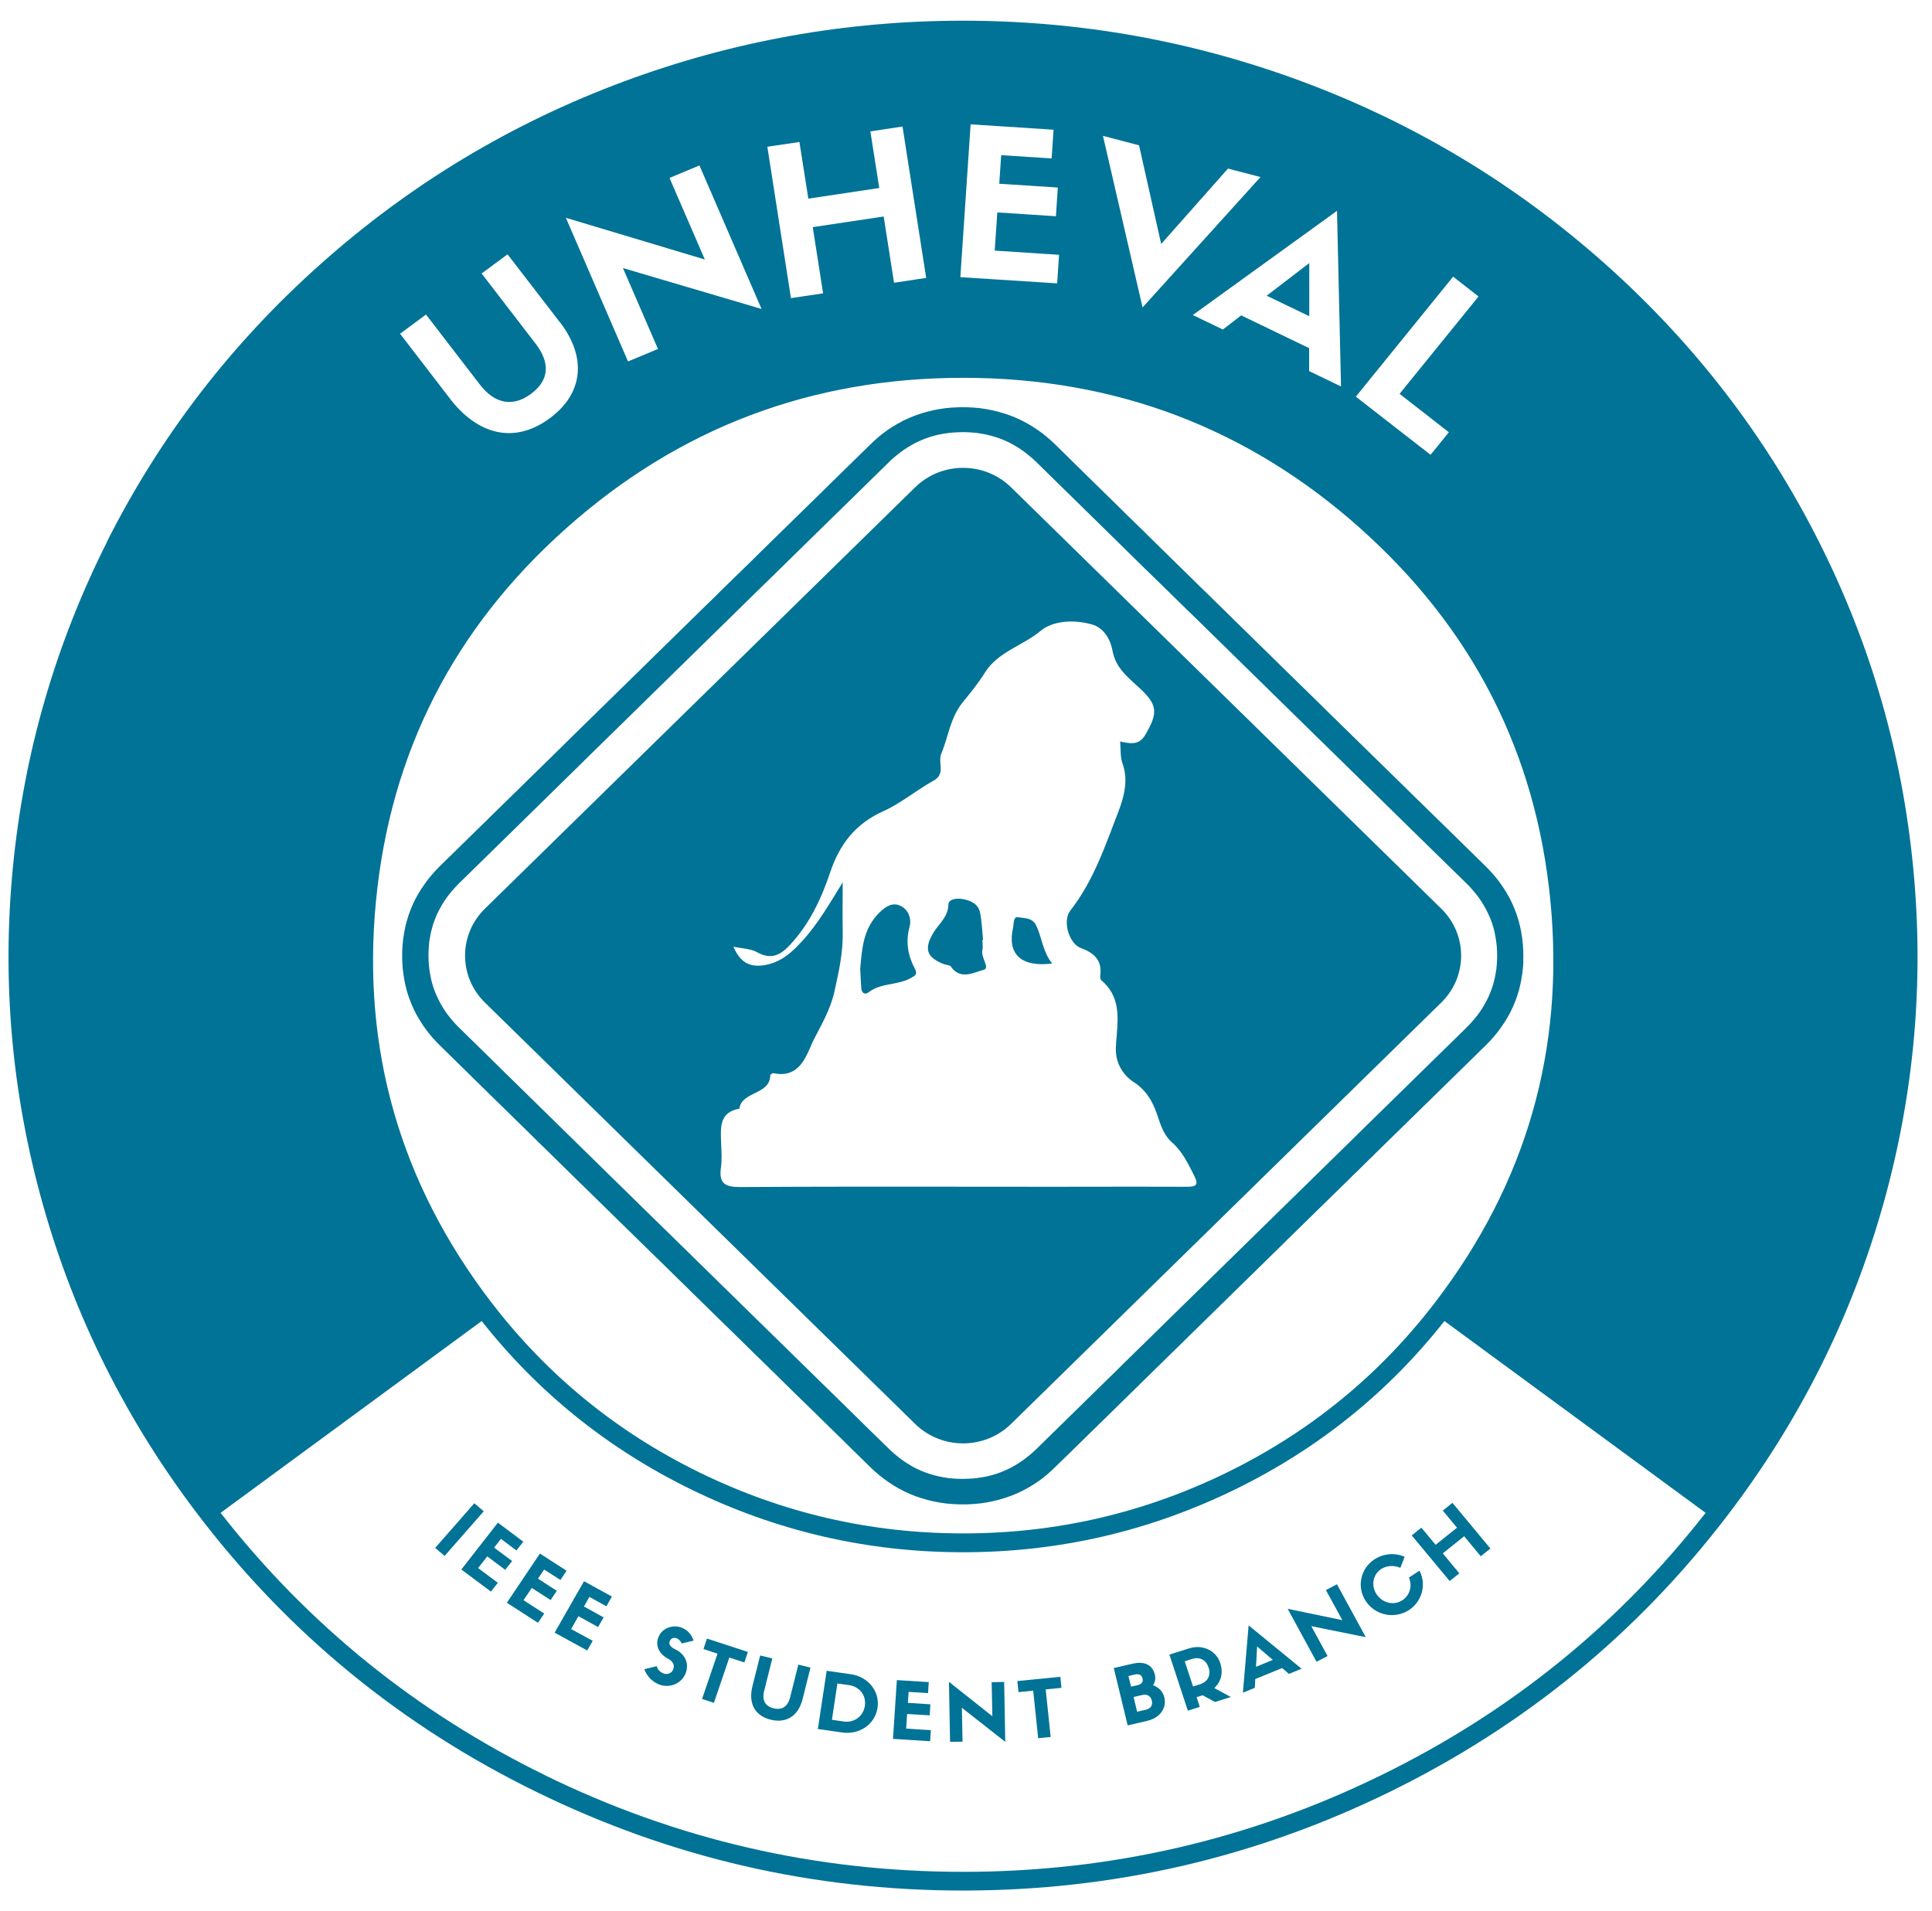 <?xml version="1.0"?>
<svg width="280" height="277" xmlns="http://www.w3.org/2000/svg" xmlns:svg="http://www.w3.org/2000/svg" version="1.1">
 <title>ieee-logo</title>
 <g class="layer">
  <title>Layer 1</title>
  <g fill="#007396" fill-rule="none" font-family="none" font-size="none" font-weight="none" id="Background" stroke-dashoffset="0" stroke-miterlimit="10" text-anchor="none">
   <g data-paper-data="{&quot;isGlobalGroup&quot;:true,&quot;bounds&quot;:{&quot;x&quot;:145.9865050217383,&quot;y&quot;:106,&quot;width&quot;:258.0269899565233,&quot;height&quot;:258}}" id="svg_2">
    <g data-paper-data="{&quot;fillRule&quot;:&quot;nonzero&quot;,&quot;fillRuleOriginal&quot;:&quot;evenodd&quot;,&quot;isIcon&quot;:true,&quot;iconStyle&quot;:&quot;standalone&quot;,&quot;selectedEffects&quot;:{&quot;container&quot;:&quot;square_simple_filledplus_rounded_rotated&quot;,&quot;transformation&quot;:&quot;rotate0;translate50&quot;,&quot;pattern&quot;:&quot;&quot;},&quot;bounds&quot;:{&quot;x&quot;:199.2577999764242,&quot;y&quot;:159.2582330096037,&quot;width&quot;:151.48413951867812,&quot;height&quot;:151.4841319444713},&quot;widthRatioIconToContainer&quot;:0.42464629212404503,&quot;heightRatioIconToContainer&quot;:0.5151518117168207,&quot;relativeBoundsIconToContainer&quot;:{&quot;top&quot;:-0.046622713839394765,&quot;left&quot;:-0.00418340592917148},&quot;iconType&quot;:&quot;icon&quot;,&quot;rawIconId&quot;:&quot;0986e680-966b-4abb-a07d-79a8c8aaf2b7&quot;,&quot;isSvgStockIcon&quot;:true,&quot;combineTerms&quot;:&quot;animal,lion&quot;,&quot;combineTermsExtended&quot;:{&quot;icon&quot;:[&quot;animal&quot;,&quot;lion&quot;]},&quot;isDetailed&quot;:false,&quot;suitableAsStandaloneIcon&quot;:true}" fill-rule="nonzero" id="svg_3">
     <path d="m70.28,145.31c-3.84,-3.76 -3.84,-9.85 0,-13.61l62.35,-61.07c3.84,-3.76 10.06,-3.76 13.9,0l62.35,61.07c3.84,3.76 3.84,9.85 0,13.61l-62.35,61.07c-3.84,3.76 -10.06,3.76 -13.9,0l-62.35,-61.07zm46.1,-9.04c2.27,-2.53 3.92,-5.43 5.75,-8.38c0,0.77 0,1.53 -0.01,2.3c-0.01,1.53 -0.02,3.08 0.01,4.62c0.1,3.08 -0.55,6.01 -1.22,9c-0.58,2.54 -1.92,4.82 -3,6.93c-0.15,0.29 -0.29,0.62 -0.44,0.98c-0.85,1.94 -1.98,4.54 -5.33,3.83c-0.15,-0.03 -0.5,0.17 -0.5,0.27c-0.05,2.92 -4.1,2.28 -4.49,4.87c-2.81,0.5 -2.73,2.56 -2.65,4.66c0,0.11 0.01,0.2 0.01,0.3c0.06,1.21 0.13,2.43 -0.03,3.61c-0.31,2.24 0.57,2.8 2.81,2.79c11.2,-0.07 22.38,-0.06 33.58,-0.05c4,0 8,0.01 11.99,0.01c2.13,0 4.26,-0.01 6.38,-0.01c4.25,0 8.49,-0.01 12.75,0.01c1.28,0 1.81,-0.19 1.09,-1.59c-0.89,-1.75 -1.68,-3.49 -3.24,-4.85c-0.98,-0.86 -1.51,-2.11 -1.95,-3.48c-0.64,-1.97 -1.49,-3.91 -3.59,-5.26c-1.46,-0.95 -2.67,-2.69 -2.58,-4.97c0.02,-0.57 0.06,-1.14 0.12,-1.71c0.23,-2.87 0.46,-5.8 -2.23,-8.08c-0.17,-0.14 -0.17,-0.55 -0.14,-0.82c0.24,-2.1 -0.95,-3.16 -2.81,-3.84c-1.76,-0.65 -2.7,-3.95 -1.55,-5.42c3.37,-4.3 5.07,-9.41 6.98,-14.36c0.8,-2.09 1.48,-4.54 0.59,-6.99c-0.34,-0.96 -0.24,-2.07 -0.34,-3.17c1.47,0.32 2.73,0.57 3.61,-0.91c2.02,-3.4 1.8,-4.49 -1.13,-7.14c-1.57,-1.43 -3.18,-2.75 -3.6,-5.18c-0.26,-1.42 -1.18,-3.25 -2.98,-3.74c-2.6,-0.72 -5.63,-0.57 -7.45,0.96c-2.6,2.14 -6.19,3.04 -8.05,6.03c-0.93,1.5 -2.09,2.93 -3.16,4.23c-1.9,2.33 -2.11,5.04 -3.17,7.54c-0.19,0.47 -0.15,0.99 -0.11,1.5c0.08,0.87 0.15,1.74 -0.99,2.38c-2.5,1.38 -4.74,3.29 -7.32,4.45c-4.03,1.81 -6.29,4.78 -7.65,8.78c-1.3,3.88 -3.02,7.57 -5.89,10.63c-1.31,1.39 -2.67,2.16 -4.69,1.03c-0.95,-0.54 -2.24,-0.55 -3.46,-0.82c0.94,2.25 2.32,3.03 4.49,2.68c2.43,-0.4 4.09,-1.94 5.62,-3.66zm26.09,-0.06c-0.03,0.01 -0.05,0.01 -0.09,0.01c0,0.17 0.01,0.34 0.02,0.49c0.02,0.35 0.04,0.69 -0.03,1.03c-0.11,0.45 0.1,1 0.29,1.49c0.24,0.64 0.45,1.2 -0.1,1.34c-0.25,0.06 -0.5,0.15 -0.77,0.23c-1.3,0.44 -2.83,0.96 -3.98,-0.71c-0.16,-0.23 -0.69,-0.22 -1.02,-0.35c-2.5,-0.99 -2.9,-2.18 -1.55,-4.49c0.78,-1.34 2.17,-2.31 2.21,-4.13c0.02,-0.86 1.28,-0.95 2.03,-0.82c1.17,0.2 2.33,0.7 2.57,2.02c0.25,1.28 0.29,2.59 0.42,3.88zm-17.64,7.02c-0.08,-0.87 -0.1,-1.73 -0.16,-2.84c0.26,-2.8 0.38,-5.81 2.85,-8.19c0.97,-0.93 1.92,-1.45 3.03,-0.89c1.14,0.56 1.57,1.91 1.28,2.98c-0.6,2.18 -0.27,4.17 0.74,6.08c0.44,0.83 0.13,1 -0.53,1.37c-0.02,0.01 -0.04,0.03 -0.08,0.04c-1.91,1.05 -4.3,0.65 -6.09,2.05c-0.56,0.42 -1,0.04 -1.05,-0.6zm25.34,-9.08c0.86,1.73 0.91,3.75 2.32,5.5c-4.51,0.57 -6.53,-1.37 -5.67,-5.17c0.03,-0.14 0.05,-0.3 0.06,-0.47c0.05,-0.56 0.12,-1.19 0.68,-1.07c0.88,0.17 2.04,0.01 2.62,1.21zm70.61,5.12l-0.04,0.78c0,0.02 -0.01,0.05 -0.01,0.07l-0.08,0.78c0,0.03 -0.01,0.05 -0.01,0.08l-0.12,0.77c0,0.03 -0.01,0.06 -0.01,0.08l-0.15,0.77c-0.01,0.03 -0.01,0.06 -0.02,0.08l-0.18,0.76c-0.01,0.03 -0.02,0.06 -0.03,0.09l-0.23,0.75c-0.01,0.02 -0.01,0.05 -0.02,0.08l-0.27,0.74c-0.01,0.03 -0.02,0.05 -0.03,0.08l-0.3,0.72c-0.01,0.02 -0.02,0.05 -0.04,0.08l-0.33,0.7c-0.01,0.03 -0.03,0.05 -0.04,0.08l-0.38,0.68c-0.01,0.03 -0.03,0.05 -0.04,0.08l-0.41,0.66c-0.02,0.03 -0.03,0.05 -0.05,0.07l-0.44,0.65c-0.01,0.02 -0.03,0.05 -0.05,0.07l-0.46,0.62c-0.02,0.03 -0.04,0.05 -0.05,0.07l-0.5,0.6c-0.01,0.02 -0.03,0.04 -0.05,0.06l-0.53,0.59c-0.01,0.02 -0.03,0.03 -0.05,0.05l-0.55,0.57l-0.68,0.65l-0.56,0.56l-10.09,9.88l-4.49,4.39l-0.56,0.56l-0.57,0.55l-0.56,0.55l-0.56,0.56l-0.56,0.55l-0.57,0.55l-0.56,0.56l-0.56,0.55l-2.81,2.74l-5.61,5.49l-0.56,0.56l-20.19,19.78l-2.24,2.2l-0.56,0.55l-0.57,0.55l-0.56,0.56l-6.17,6.04l-2.81,2.74l-0.5,0.48c-0.01,0.01 -0.03,0.03 -0.05,0.04l-0.59,0.53c-0.02,0.01 -0.04,0.03 -0.06,0.05l-0.61,0.49c-0.02,0.01 -0.04,0.03 -0.06,0.05l-0.63,0.46c-0.03,0.01 -0.05,0.03 -0.08,0.05l-0.65,0.43c-0.03,0.02 -0.05,0.03 -0.09,0.05l-0.68,0.4c-0.02,0.02 -0.05,0.03 -0.08,0.05l-0.7,0.37c-0.03,0.01 -0.06,0.03 -0.09,0.04l-0.72,0.34c-0.03,0.01 -0.05,0.02 -0.09,0.04l-0.73,0.29c-0.03,0.01 -0.06,0.02 -0.1,0.03l-0.74,0.26c-0.03,0.01 -0.06,0.02 -0.1,0.03l-0.76,0.23c-0.02,0.01 -0.05,0.01 -0.09,0.02l-0.77,0.19c-0.02,0.01 -0.05,0.02 -0.09,0.02l-0.78,0.16c-0.02,0 -0.05,0.01 -0.09,0.01l-0.78,0.12c-0.03,0.01 -0.05,0.01 -0.09,0.01l-0.78,0.08c-0.03,0 -0.06,0.01 -0.09,0.01l-0.79,0.04c-0.03,0.01 -0.05,0.01 -0.08,0.01l-0.79,0.01c-0.03,0 -0.05,0 -0.08,0l-0.66,-0.01c-0.02,0 -0.05,0 -0.08,0l-0.79,-0.04c-0.02,0 -0.05,-0.01 -0.08,-0.01l-0.79,-0.07c-0.03,0 -0.05,-0.01 -0.09,-0.01l-0.78,-0.12c-0.03,0 -0.06,0 -0.09,-0.01l-0.78,-0.15c-0.03,-0.01 -0.06,-0.01 -0.09,-0.02l-0.77,-0.18c-0.03,-0.01 -0.06,-0.02 -0.1,-0.03l-0.76,-0.22c-0.02,0 -0.05,-0.01 -0.09,-0.02l-0.75,-0.26c-0.03,-0.01 -0.05,-0.02 -0.09,-0.03l-0.74,-0.29c-0.02,-0.01 -0.05,-0.02 -0.09,-0.04l-0.72,-0.33c-0.02,-0.01 -0.05,-0.03 -0.09,-0.04l-0.7,-0.37c-0.03,-0.01 -0.05,-0.03 -0.09,-0.04l-0.68,-0.4c-0.03,-0.02 -0.05,-0.03 -0.08,-0.05l-0.66,-0.43c-0.02,-0.01 -0.05,-0.03 -0.08,-0.05l-0.63,-0.45c-0.03,-0.02 -0.05,-0.04 -0.08,-0.05l-0.61,-0.49c-0.02,-0.01 -0.04,-0.03 -0.06,-0.05l-0.6,-0.51c-0.02,-0.01 -0.03,-0.03 -0.05,-0.05l-0.58,-0.54l-0.11,-0.11l-3.37,-3.3l-0.56,-0.56l-3.92,-3.84l-2.81,-2.74l-5.04,-4.95l-1.13,-1.09l-0.56,-0.56l-3.37,-3.3l-4.49,-4.39l-0.56,-0.55l-0.56,-0.56l-0.56,-0.55l-0.57,-0.55l-1.68,-1.65l-1.12,-1.1l-0.57,-0.55l-2.8,-2.74l-2.81,-2.75l-3.92,-3.84l-1.12,-1.1l-0.57,-0.55l-5.04,-4.95l-0.57,-0.55l-0.56,-0.55l-0.56,-0.56l-3.92,-3.84l-2.25,-2.2l-0.56,-0.55l-1.68,-1.65l-5.04,-4.95l-0.49,-0.49c-0.01,-0.01 -0.03,-0.03 -0.04,-0.05l-0.54,-0.58c-0.01,-0.02 -0.03,-0.04 -0.05,-0.06l-0.5,-0.6c-0.01,-0.02 -0.03,-0.04 -0.05,-0.06l-0.47,-0.62c-0.01,-0.03 -0.03,-0.05 -0.05,-0.07l-0.44,-0.64c-0.02,-0.03 -0.03,-0.05 -0.05,-0.08l-0.41,-0.66c-0.02,-0.02 -0.03,-0.05 -0.04,-0.07l-0.39,-0.68c-0.01,-0.03 -0.03,-0.06 -0.04,-0.08l-0.34,-0.7c-0.01,-0.03 -0.02,-0.05 -0.03,-0.08l-0.31,-0.71c-0.01,-0.03 -0.02,-0.06 -0.03,-0.09l-0.27,-0.72c-0.01,-0.03 -0.02,-0.06 -0.03,-0.09l-0.24,-0.74c-0.01,-0.03 -0.01,-0.06 -0.02,-0.09l-0.19,-0.76c-0.01,-0.02 -0.02,-0.05 -0.02,-0.08l-0.16,-0.77c0,-0.02 -0.01,-0.05 -0.01,-0.08l-0.12,-0.77c-0.01,-0.03 -0.01,-0.05 -0.01,-0.08l-0.09,-0.77c0,-0.03 -0.01,-0.06 -0.01,-0.08l-0.04,-0.78c-0.01,-0.02 -0.01,-0.05 -0.01,-0.07l-0.01,-0.78c0,-0.03 0,-0.05 0,-0.07l0.01,-0.65c0,-0.02 0,-0.05 0,-0.07l0.04,-0.78c0,-0.02 0.01,-0.05 0.01,-0.07l0.08,-0.78c0,-0.03 0.01,-0.05 0.01,-0.08l0.12,-0.77c0,-0.03 0.01,-0.06 0.01,-0.08l0.15,-0.77c0.01,-0.03 0.01,-0.06 0.02,-0.08l0.18,-0.76c0.01,-0.03 0.02,-0.06 0.03,-0.09l0.23,-0.75c0.01,-0.02 0.01,-0.05 0.02,-0.08l0.27,-0.74c0.01,-0.03 0.02,-0.05 0.03,-0.08l0.3,-0.72c0.01,-0.02 0.02,-0.05 0.04,-0.08l0.33,-0.7c0.01,-0.02 0.03,-0.05 0.04,-0.08l0.38,-0.68c0.01,-0.03 0.03,-0.05 0.04,-0.08l0.41,-0.66c0.02,-0.03 0.03,-0.05 0.05,-0.07l0.44,-0.65c0.01,-0.02 0.03,-0.05 0.05,-0.07l0.46,-0.62c0.02,-0.03 0.04,-0.05 0.05,-0.07l0.5,-0.6c0.01,-0.02 0.03,-0.04 0.05,-0.06l0.53,-0.59c0.01,-0.02 0.03,-0.03 0.05,-0.05l0.55,-0.57l0.11,-0.11l1.13,-1.1l4.48,-4.39l2.81,-2.75l0.56,-0.55l6.73,-6.59l1.68,-1.65l2.24,-2.21l5.61,-5.49l0.56,-0.55l2.25,-2.2l2.8,-2.75l0.56,-0.55l3.37,-3.3l5.05,-4.94l0.56,-0.56l0.56,-0.55l2.81,-2.74l1.13,-1.1l1.67,-1.65l7.86,-7.69l1.12,-1.1l5.05,-4.95l1.68,-1.64l0.5,-0.48c0.01,-0.01 0.03,-0.03 0.05,-0.04l0.59,-0.53c0.02,-0.01 0.04,-0.03 0.06,-0.05l0.61,-0.49c0.02,-0.01 0.04,-0.03 0.06,-0.04l0.63,-0.47c0.03,-0.01 0.05,-0.03 0.08,-0.05l0.65,-0.43c0.03,-0.02 0.05,-0.03 0.09,-0.05l0.68,-0.4c0.02,-0.02 0.05,-0.03 0.08,-0.04l0.7,-0.38c0.03,-0.01 0.06,-0.03 0.09,-0.04l0.72,-0.34c0.03,-0.01 0.05,-0.02 0.09,-0.03l0.73,-0.3c0.03,-0.01 0.06,-0.02 0.1,-0.03l0.74,-0.26c0.03,-0.01 0.06,-0.02 0.1,-0.03l0.76,-0.23c0.02,-0.01 0.05,-0.01 0.09,-0.02l0.77,-0.19c0.02,-0.01 0.05,-0.02 0.09,-0.02l0.78,-0.16c0.02,0 0.05,-0.01 0.09,-0.01l0.78,-0.12c0.03,-0.01 0.05,-0.01 0.09,-0.01l0.78,-0.08c0.03,0 0.06,-0.01 0.09,-0.01l0.79,-0.04c0.03,0 0.05,-0.01 0.08,-0.01l0.79,-0.01c0.03,0 0.05,0 0.08,0l0.66,0.01c0.02,0 0.05,0 0.08,0l0.79,0.04c0.02,0 0.05,0.01 0.08,0.01l0.79,0.07c0.03,0 0.05,0.01 0.09,0.01l0.78,0.12c0.03,0 0.06,0.01 0.09,0.01l0.78,0.15c0.03,0.01 0.06,0.01 0.09,0.02l0.77,0.18c0.03,0.01 0.06,0.02 0.1,0.03l0.76,0.22c0.02,0.01 0.05,0.01 0.09,0.02l0.75,0.26c0.03,0.01 0.05,0.02 0.09,0.03l0.74,0.29c0.02,0.01 0.05,0.03 0.09,0.04l0.72,0.33c0.02,0.01 0.05,0.03 0.09,0.04l0.7,0.37c0.03,0.01 0.05,0.03 0.09,0.04l0.68,0.4c0.03,0.02 0.05,0.03 0.08,0.05l0.66,0.43c0.02,0.01 0.05,0.03 0.08,0.05l0.63,0.45c0.03,0.02 0.05,0.04 0.08,0.05l0.61,0.49c0.02,0.01 0.04,0.03 0.06,0.05l0.6,0.51c0.02,0.01 0.03,0.03 0.05,0.05l0.58,0.54l1.23,1.21l1.68,1.65l5.04,4.95l0.57,0.55l1.67,1.65l2.81,2.74l0.56,0.56l1.68,1.65l1.68,1.65l0.56,0.55l0.57,0.55l2.8,2.75l0.56,0.55l0.57,0.55l1.12,1.1l5.05,4.95l0.56,0.55l5.05,4.95l5.05,4.94l0.56,0.56l0.56,0.55l0.57,0.55l1.12,1.1l5.05,4.94l2.81,2.75l0.56,0.55l2.24,2.2l1.13,1.1l5.61,5.49l3.36,3.3l0.49,0.49c0.01,0.01 0.03,0.03 0.04,0.05l0.54,0.58c0.01,0.02 0.03,0.04 0.05,0.06l0.5,0.6c0.01,0.02 0.03,0.04 0.05,0.06l0.47,0.62c0.01,0.03 0.03,0.05 0.05,0.07l0.44,0.64c0.02,0.03 0.03,0.05 0.05,0.08l0.41,0.66c0.02,0.02 0.03,0.05 0.04,0.07l0.39,0.68c0.01,0.03 0.03,0.06 0.04,0.08l0.34,0.7c0.01,0.03 0.02,0.05 0.03,0.08l0.31,0.71c0.01,0.03 0.02,0.06 0.03,0.09l0.27,0.72c0.01,0.03 0.02,0.06 0.03,0.09l0.24,0.75c0.01,0.02 0.01,0.05 0.02,0.08l0.19,0.76c0.01,0.03 0.02,0.05 0.02,0.08l0.16,0.77c0,0.02 0.01,0.05 0.01,0.08l0.12,0.77c0.01,0.03 0.01,0.05 0.01,0.08l0.09,0.77c0,0.03 0.01,0.06 0.01,0.08l0.04,0.78c0.01,0.03 0.01,0.05 0.01,0.07l0.01,0.78c0,0.03 0,0.05 0,0.07l-0.01,0.65c0,0.02 0,0.05 0,0.07zm-3.82,-1.46l-0.04,-0.69l-0.08,-0.68l-0.11,-0.68l-0.13,-0.68l-0.17,-0.66l-0.2,-0.65l-0.24,-0.64l-0.28,-0.63l-0.3,-0.62l-0.33,-0.6l-0.36,-0.59l-0.39,-0.57l-0.43,-0.56l-0.45,-0.54l-0.47,-0.53l-0.42,-0.42l-3.37,-3.3l-5.61,-5.49l-0.56,-0.55l-0.56,-0.55l-2.24,-2.2l-0.57,-0.56l-2.8,-2.74l-5.05,-4.95l-1.13,-1.1l-0.56,-0.55l-0.56,-0.55l-0.56,-0.55l-5.05,-4.95l-5.05,-4.95l-0.56,-0.55l-5.05,-4.95l-1.13,-1.09l-1.12,-1.1l-2.81,-2.75l-1.12,-1.09l-1.13,-1.1l-0.56,-0.55l-1.68,-1.65l-0.56,-0.55l-2.25,-2.21l-2.24,-2.2l-0.56,-0.55l-5.05,-4.95l-1.68,-1.65l-1.18,-1.16l-0.54,-0.5l-0.54,-0.46l-0.55,-0.44l-0.57,-0.41l-0.59,-0.38l-0.6,-0.35l-0.61,-0.33l-0.63,-0.29l-0.64,-0.25l-0.66,-0.23l-0.66,-0.19l-0.69,-0.17l-0.69,-0.13l-0.7,-0.11l-0.71,-0.06l-0.71,-0.04l-0.6,-0.01l-0.72,0.02l-0.71,0.04l-0.71,0.07l-0.7,0.11l-0.69,0.13l-0.68,0.17l-0.66,0.2l-0.65,0.23l-0.64,0.27l-0.63,0.29l-0.61,0.33l-0.6,0.36l-0.58,0.38l-0.57,0.42l-0.55,0.44l-0.54,0.46l-0.43,0.41l-1.68,1.65l-5.04,4.94l-1.13,1.1l-7.85,7.69l-1.68,1.65l-1.13,1.1l-2.8,2.74l-0.57,0.56l-0.56,0.55l-5.05,4.95l-3.36,3.29l-0.57,0.56l-2.8,2.74l-2.24,2.2l-0.57,0.56l-5.61,5.49l-2.24,2.2l-1.68,1.65l-6.72,6.59l-0.57,0.56l-2.8,2.74l-4.49,4.4l-1.12,1.09l-0.06,0.06l-0.51,0.53l-0.47,0.53l-0.45,0.54l-0.42,0.56l-0.39,0.58l-0.35,0.59l-0.33,0.6l-0.3,0.62l-0.26,0.63l-0.24,0.65l-0.19,0.65l-0.17,0.67l-0.13,0.67l-0.11,0.68l-0.06,0.69l-0.04,0.69l-0.01,0.59l0.02,0.7l0.04,0.69l0.08,0.69l0.11,0.68l0.13,0.67l0.17,0.66l0.2,0.65l0.24,0.64l0.28,0.63l0.3,0.62l0.33,0.6l0.36,0.59l0.39,0.57l0.43,0.56l0.45,0.54l0.47,0.53l0.42,0.42l5.05,4.95l1.67,1.65l0.57,0.55l2.24,2.2l3.92,3.84l0.56,0.55l0.57,0.56l0.56,0.55l5.05,4.95l1.68,1.65l3.92,3.84l2.8,2.74l2.81,2.75l0.56,0.55l1.13,1.1l1.67,1.65l0.57,0.55l0.56,0.55l0.56,0.55l0.57,0.56l4.48,4.39l3.37,3.3l0.56,0.55l1.13,1.1l5.05,4.95l2.8,2.74l3.92,3.84l0.56,0.56l3.37,3.29l0.06,0.06l0.54,0.5l0.54,0.46l0.55,0.44l0.57,0.41l0.59,0.38l0.6,0.36l0.61,0.32l0.63,0.29l0.64,0.25l0.66,0.23l0.66,0.19l0.69,0.17l0.69,0.13l0.7,0.11l0.71,0.06l0.71,0.04l0.6,0.01l0.72,-0.02l0.71,-0.04l0.7,-0.07l0.7,-0.11l0.7,-0.13l0.68,-0.17l0.66,-0.2l0.65,-0.23l0.64,-0.27l0.63,-0.29l0.61,-0.33l0.6,-0.36l0.58,-0.38l0.57,-0.42l0.55,-0.44l0.54,-0.46l0.43,-0.41l8.41,-8.24l0.57,-0.56l0.56,-0.55l0.56,-0.55l0.57,-0.55l2.24,-2.21l20.19,-19.78l0.56,-0.55l5.61,-5.49l3.37,-3.3l0.56,-0.55l0.56,-0.55l0.57,-0.56l0.56,-0.55l0.56,-0.55l0.57,-0.55l0.56,-0.56l4.48,-4.39l3.37,-3.3l0.56,-0.55l6.18,-6.05l0.56,-0.55l0.62,-0.61l0.51,-0.53l0.47,-0.53l0.45,-0.54l0.42,-0.56l0.39,-0.58l0.35,-0.59l0.33,-0.6l0.3,-0.62l0.26,-0.63l0.24,-0.65l0.19,-0.65l0.17,-0.67l0.13,-0.67l0.11,-0.68l0.06,-0.69l0.04,-0.69l0.01,-0.59l-0.02,-0.7z" data-paper-data="{&quot;isPathIcon&quot;:true}" id="svg_4"/>
    </g>
    <g data-paper-data="{&quot;isSecondaryText&quot;:true}" fill-rule="nonzero" id="svg_5">
     <path d="m70.11,219.04l-1.37,-1.16l-5.67,6.47l1.37,1.16l5.67,-6.47z" data-paper-data="{&quot;glyphName&quot;:&quot;I&quot;,&quot;glyphIndex&quot;:0,&quot;firstGlyphOfWord&quot;:true,&quot;word&quot;:1}" id="svg_6"/>
     <path d="m71.15,230.68l1,-1.27l-2.86,-2.14l1.33,-1.69l2.6,1.95l1,-1.28l-2.61,-1.94l0.99,-1.27l2.24,1.68l1,-1.27l-3.68,-2.76l-5.3,6.79l4.3,3.21z" data-paper-data="{&quot;glyphName&quot;:&quot;E&quot;,&quot;glyphIndex&quot;:1,&quot;word&quot;:1}" id="svg_7"/>
     <path d="m77.97,235.2l0.9,-1.34l-3,-1.93l1.2,-1.78l2.73,1.76l0.9,-1.34l-2.73,-1.76l0.89,-1.33l2.36,1.52l0.89,-1.34l-3.86,-2.49l-4.79,7.13l4.51,2.91z" data-paper-data="{&quot;glyphName&quot;:&quot;E&quot;,&quot;glyphIndex&quot;:2,&quot;word&quot;:1}" id="svg_8"/>
     <path d="m85.1,239.22l0.8,-1.4l-3.13,-1.71l1.06,-1.86l2.85,1.57l0.8,-1.4l-2.85,-1.58l0.79,-1.39l2.46,1.36l0.8,-1.41l-4.04,-2.22l-4.26,7.45l4.71,2.58z" data-paper-data="{&quot;glyphName&quot;:&quot;E&quot;,&quot;glyphIndex&quot;:3,&quot;lastGlyphOfWord&quot;:true,&quot;word&quot;:1}" id="svg_9"/>
     <path d="m96.8,240.4c0.75,0.39 1.02,0.96 0.75,1.6c-0.21,0.5 -0.83,0.77 -1.38,0.55c-0.47,-0.19 -0.8,-0.45 -0.99,-1.06l-1.8,0.44c0.43,1.13 1.21,1.84 2.13,2.21c1.42,0.57 3.18,-0.02 3.83,-1.55c0.63,-1.52 -0.12,-2.9 -1.46,-3.53c-0.84,-0.4 -0.97,-0.83 -0.81,-1.19c0.17,-0.44 0.59,-0.59 1.03,-0.41c0.29,0.12 0.57,0.43 0.7,0.74l1.72,-0.41c-0.32,-0.98 -0.95,-1.58 -1.76,-1.89c-1.12,-0.45 -2.76,-0.01 -3.31,1.33c-0.53,1.24 0.03,2.46 1.36,3.18z" data-paper-data="{&quot;glyphName&quot;:&quot;S&quot;,&quot;glyphIndex&quot;:4,&quot;firstGlyphOfWord&quot;:true,&quot;word&quot;:2}" id="svg_10"/>
     <path d="m103.46,246.82l2.24,-6.58l2.18,0.71l0.51,-1.52l-5.93,-1.94l-0.51,1.52l2.04,0.67l-2.24,6.56l1.72,0.57z" data-paper-data="{&quot;glyphName&quot;:&quot;T&quot;,&quot;glyphIndex&quot;:5,&quot;word&quot;:2}" id="svg_11"/>
     <path d="m111.71,249.25c2.26,0.55 3.99,-0.55 4.6,-2.96l1.15,-4.59l-1.76,-0.43l-1.19,4.74c-0.31,1.25 -1.08,1.9 -2.38,1.59c-1.25,-0.29 -1.72,-1.19 -1.39,-2.49l1.19,-4.74l-1.76,-0.43l-1.12,4.45c-0.58,2.3 0.18,4.26 2.66,4.86z" data-paper-data="{&quot;glyphName&quot;:&quot;U&quot;,&quot;glyphIndex&quot;:6,&quot;word&quot;:2}" id="svg_12"/>
     <path d="m119.81,242.15l-1.28,8.45l3.51,0.5c2.48,0.36 4.77,-1.14 5.14,-3.57c0.36,-2.41 -1.38,-4.52 -3.87,-4.87l-3.5,-0.5zm0.76,7.11l0.79,-5.26l1.71,0.24c1.5,0.22 2.5,1.49 2.27,3.01c-0.23,1.52 -1.57,2.48 -3.06,2.26l-1.72,-0.25z" data-paper-data="{&quot;glyphName&quot;:&quot;D&quot;,&quot;glyphIndex&quot;:7,&quot;word&quot;:2}" id="svg_13"/>
     <path d="m134.8,252.37l0.11,-1.6l-3.58,-0.23l0.14,-2.12l3.27,0.2l0.1,-1.6l-3.26,-0.21l0.1,-1.59l2.82,0.18l0.1,-1.6l-4.62,-0.29l-0.56,8.52l5.39,0.34z" data-paper-data="{&quot;glyphName&quot;:&quot;E&quot;,&quot;glyphIndex&quot;:8,&quot;word&quot;:2}" id="svg_14"/>
     <path d="m143.82,248.75l-6.29,-4.99l0.16,8.7l1.81,-0.03l-0.1,-4.91l6.29,4.94l-0.16,-8.68l-1.81,0.03l0.1,4.94z" data-paper-data="{&quot;glyphName&quot;:&quot;N&quot;,&quot;glyphIndex&quot;:9,&quot;word&quot;:2}" id="svg_15"/>
     <path d="m152.27,251.75l-0.72,-6.89l2.28,-0.23l-0.16,-1.6l-6.23,0.62l0.17,1.6l2.13,-0.21l0.72,6.89l1.8,-0.18z" data-paper-data="{&quot;glyphName&quot;:&quot;T&quot;,&quot;glyphIndex&quot;:10,&quot;lastGlyphOfWord&quot;:true,&quot;word&quot;:2}" id="svg_16"/>
     <path d="m166.38,249.38c1.55,-0.37 2.77,-1.68 2.36,-3.37c-0.19,-0.81 -0.75,-1.43 -1.64,-1.76c0.32,-0.46 0.41,-0.97 0.27,-1.54c-0.38,-1.55 -1.66,-1.93 -3.23,-1.58l-2.72,0.63l2.01,8.31l2.96,-0.68zm-1.58,-1.29l-0.51,-2.13l1.25,-0.29c0.73,-0.17 1.23,0.15 1.39,0.82c0.16,0.65 -0.15,1.16 -0.88,1.32l-1.25,0.28zm-0.88,-3.64l-0.38,-1.53l0.89,-0.21c0.49,-0.11 0.99,-0.08 1.15,0.55c0.09,0.35 0.09,0.8 -0.77,1l-0.89,0.2z" data-paper-data="{&quot;glyphName&quot;:&quot;B&quot;,&quot;glyphIndex&quot;:11,&quot;firstGlyphOfWord&quot;:true,&quot;word&quot;:3}" id="svg_17"/>
     <path d="m174.28,245.7l1.81,0.98l2.29,-0.72l-2.4,-1.3c0.98,-0.89 1.34,-2.18 0.86,-3.64c-0.58,-1.78 -2.54,-2.73 -4.49,-2.11l-2.87,0.9l2.67,8.13l1.73,-0.55l-0.46,-1.41l0.87,-0.27zm-1.37,-1.25l-1.21,-3.67l1.05,-0.33c1.2,-0.39 2.08,0.23 2.4,1.22c0.38,1.13 -0.08,2.09 -1.3,2.47l-0.94,0.3z" data-paper-data="{&quot;glyphName&quot;:&quot;R&quot;,&quot;glyphIndex&quot;:12,&quot;word&quot;:3}" id="svg_18"/>
     <path d="m186.81,242.61l1.82,-0.75l-7.67,-6.28l-0.83,9.75l1.73,-0.7l0.06,-1.27l3.9,-1.6l0.98,0.85zm-4.62,-3.97l2.28,1.94l-2.44,1l0.16,-2.94z" data-paper-data="{&quot;glyphName&quot;:&quot;A&quot;,&quot;glyphIndex&quot;:13,&quot;word&quot;:3}" id="svg_19"/>
     <path d="m194.54,234.82l-7.92,-1.64l4.18,7.67l1.6,-0.83l-2.36,-4.33l7.9,1.6l-4.18,-7.67l-1.6,0.84l2.38,4.36z" data-paper-data="{&quot;glyphName&quot;:&quot;N&quot;,&quot;glyphIndex&quot;:14,&quot;word&quot;:3}" id="svg_20"/>
     <path d="m204.19,228.65c0.53,1.2 0.14,2.57 -0.95,3.29c-1.21,0.79 -2.85,0.42 -3.71,-0.83c-0.86,-1.25 -0.58,-2.9 0.63,-3.69c0.75,-0.49 1.75,-0.61 2.79,-0.19l0.62,-1.59c-1.36,-0.61 -3.02,-0.51 -4.38,0.37c-2.07,1.36 -2.6,4.09 -1.21,6.11c1.38,2.03 4.16,2.58 6.23,1.23c1.92,-1.26 2.54,-3.75 1.51,-5.7l-1.53,1z" data-paper-data="{&quot;glyphName&quot;:&quot;C&quot;,&quot;glyphIndex&quot;:15,&quot;word&quot;:3}" id="svg_21"/>
     <path d="m204.6,222.54l5.5,6.61l1.4,-1.11l-2.4,-2.9l3.1,-2.48l2.4,2.9l1.4,-1.12l-5.5,-6.62l-1.4,1.12l2.06,2.48l-3.1,2.48l-2.06,-2.48l-1.4,1.12z" data-paper-data="{&quot;glyphName&quot;:&quot;H&quot;,&quot;glyphIndex&quot;:16,&quot;lastGlyphOfWord&quot;:true,&quot;word&quot;:3}" id="svg_22"/>
    </g>
    <g data-paper-data="{&quot;isContainerElementsWrapper&quot;:true}" fill-rule="evenodd" id="svg_23">
     <path d="m15.47,78.62c-7.46,14.85 -12,30.55 -13.6,47.09c-1.61,16.53 -0.16,32.78 4.31,48.75c4.63,16.48 12.2,31.6 22.73,45.35c13.06,17.06 29.33,30.36 48.8,39.89c19.47,9.54 40.09,14.31 61.86,14.31c21.77,0 42.39,-4.77 61.86,-14.31c19.47,-9.54 35.74,-22.84 48.8,-39.89c10.53,-13.75 18.1,-28.86 22.73,-45.35c4.47,-15.97 5.92,-32.22 4.31,-48.75c-1.6,-16.54 -6.13,-32.24 -13.6,-47.09c-7.71,-15.34 -18.05,-28.79 -31.03,-40.36c-12.98,-11.56 -27.62,-20.38 -43.93,-26.45c-15.81,-5.87 -32.19,-8.81 -49.15,-8.81c-16.95,0 -33.34,2.94 -49.15,8.81c-16.31,6.07 -30.96,14.88 -43.93,26.45c-12.99,11.56 -23.32,25.02 -31.03,40.36zm138.02,-41.71l-0.28,4.16l-14.03,-0.9l1.49,-22.15l12.02,0.78l-0.28,4.16l-7.31,-0.47l-0.28,4.14l8.49,0.55l-0.28,4.16l-8.49,-0.55l-0.38,5.53l9.32,0.61zm-42.28,-15.64l3.42,21.94l4.66,-0.69l-1.5,-9.6l10.28,-1.54l1.5,9.6l4.66,-0.7l-3.43,-21.94l-4.66,0.7l1.29,8.21l-10.28,1.54l-1.29,-8.21l-4.65,0.69zm57.08,14.11l-3.21,-14.32l-5.23,-1.37l5.74,24.87l17.09,-18.9l-4.71,-1.23l-9.68,10.93zm-86.27,-3.81l20.13,6.04l-5.12,-11.82l4.34,-1.81l9,20.8l-20.09,-5.93l5.08,11.73l-4.34,1.81l-9.01,-20.82zm112.32,24.44l-4.61,-2.23l0,-3.32l-9.85,-4.75l-2.65,2.05l-4.36,-2.1l20.9,-15.1l0.58,25.45zm-113.21,-9.34c3.98,5.17 3.38,10.38 -1.45,13.95c-5.3,3.92 -10.58,2.18 -14.38,-2.73l-7.32,-9.52l3.76,-2.78l7.8,10.14c2.14,2.78 4.74,3.33 7.41,1.36c2.8,-2.07 2.71,-4.65 0.65,-7.31l-7.8,-10.14l3.76,-2.78l7.56,9.82zm108.62,-0.84l0,-7.7l-6.17,4.73l6.17,2.97zm20.84,-5.72l-14.09,17.38l10.83,8.43l2.65,-3.27l-7.14,-5.57l11.44,-14.11l-3.69,-2.88zm-13.47,36.45c16.3,14.53 25.5,32.54 27.58,54.04c2.08,21.48 -3.47,40.85 -16.67,58.11c-0.02,0.02 -0.03,0.03 -0.04,0.05c-8.07,10.54 -18.12,18.76 -30.15,24.65c-12.04,5.89 -24.78,8.84 -38.24,8.84c-13.46,0 -26.2,-2.95 -38.24,-8.84c-12.03,-5.89 -22.08,-14.12 -30.15,-24.65c-0.01,-0.01 -0.02,-0.02 -0.03,-0.03c-13.2,-17.27 -18.77,-36.65 -16.69,-58.13c2.08,-21.5 11.27,-39.52 27.58,-54.04c16.31,-14.53 35.48,-21.8 57.53,-21.8c22.05,0 41.22,7.27 57.53,21.8zm-118.16,180.72c-18.67,-9.14 -34.33,-21.82 -46.99,-38.01l37.84,-27.8c8.19,10.37 18.29,18.5 30.3,24.38c12.43,6.08 25.59,9.13 39.47,9.13c13.89,0 27.04,-3.05 39.47,-9.13c12.01,-5.88 22.11,-14.01 30.29,-24.38l37.85,27.8c-12.66,16.2 -28.32,28.88 -46.99,38.01c-19.09,9.35 -39.29,14.02 -60.63,14.02c-21.34,0 -41.54,-4.67 -60.63,-14.02z" data-paper-data="{&quot;isBaseLogoContainer&quot;:true}" id="svg_24"/>
    </g>
   </g>
  </g>
 </g>
</svg>